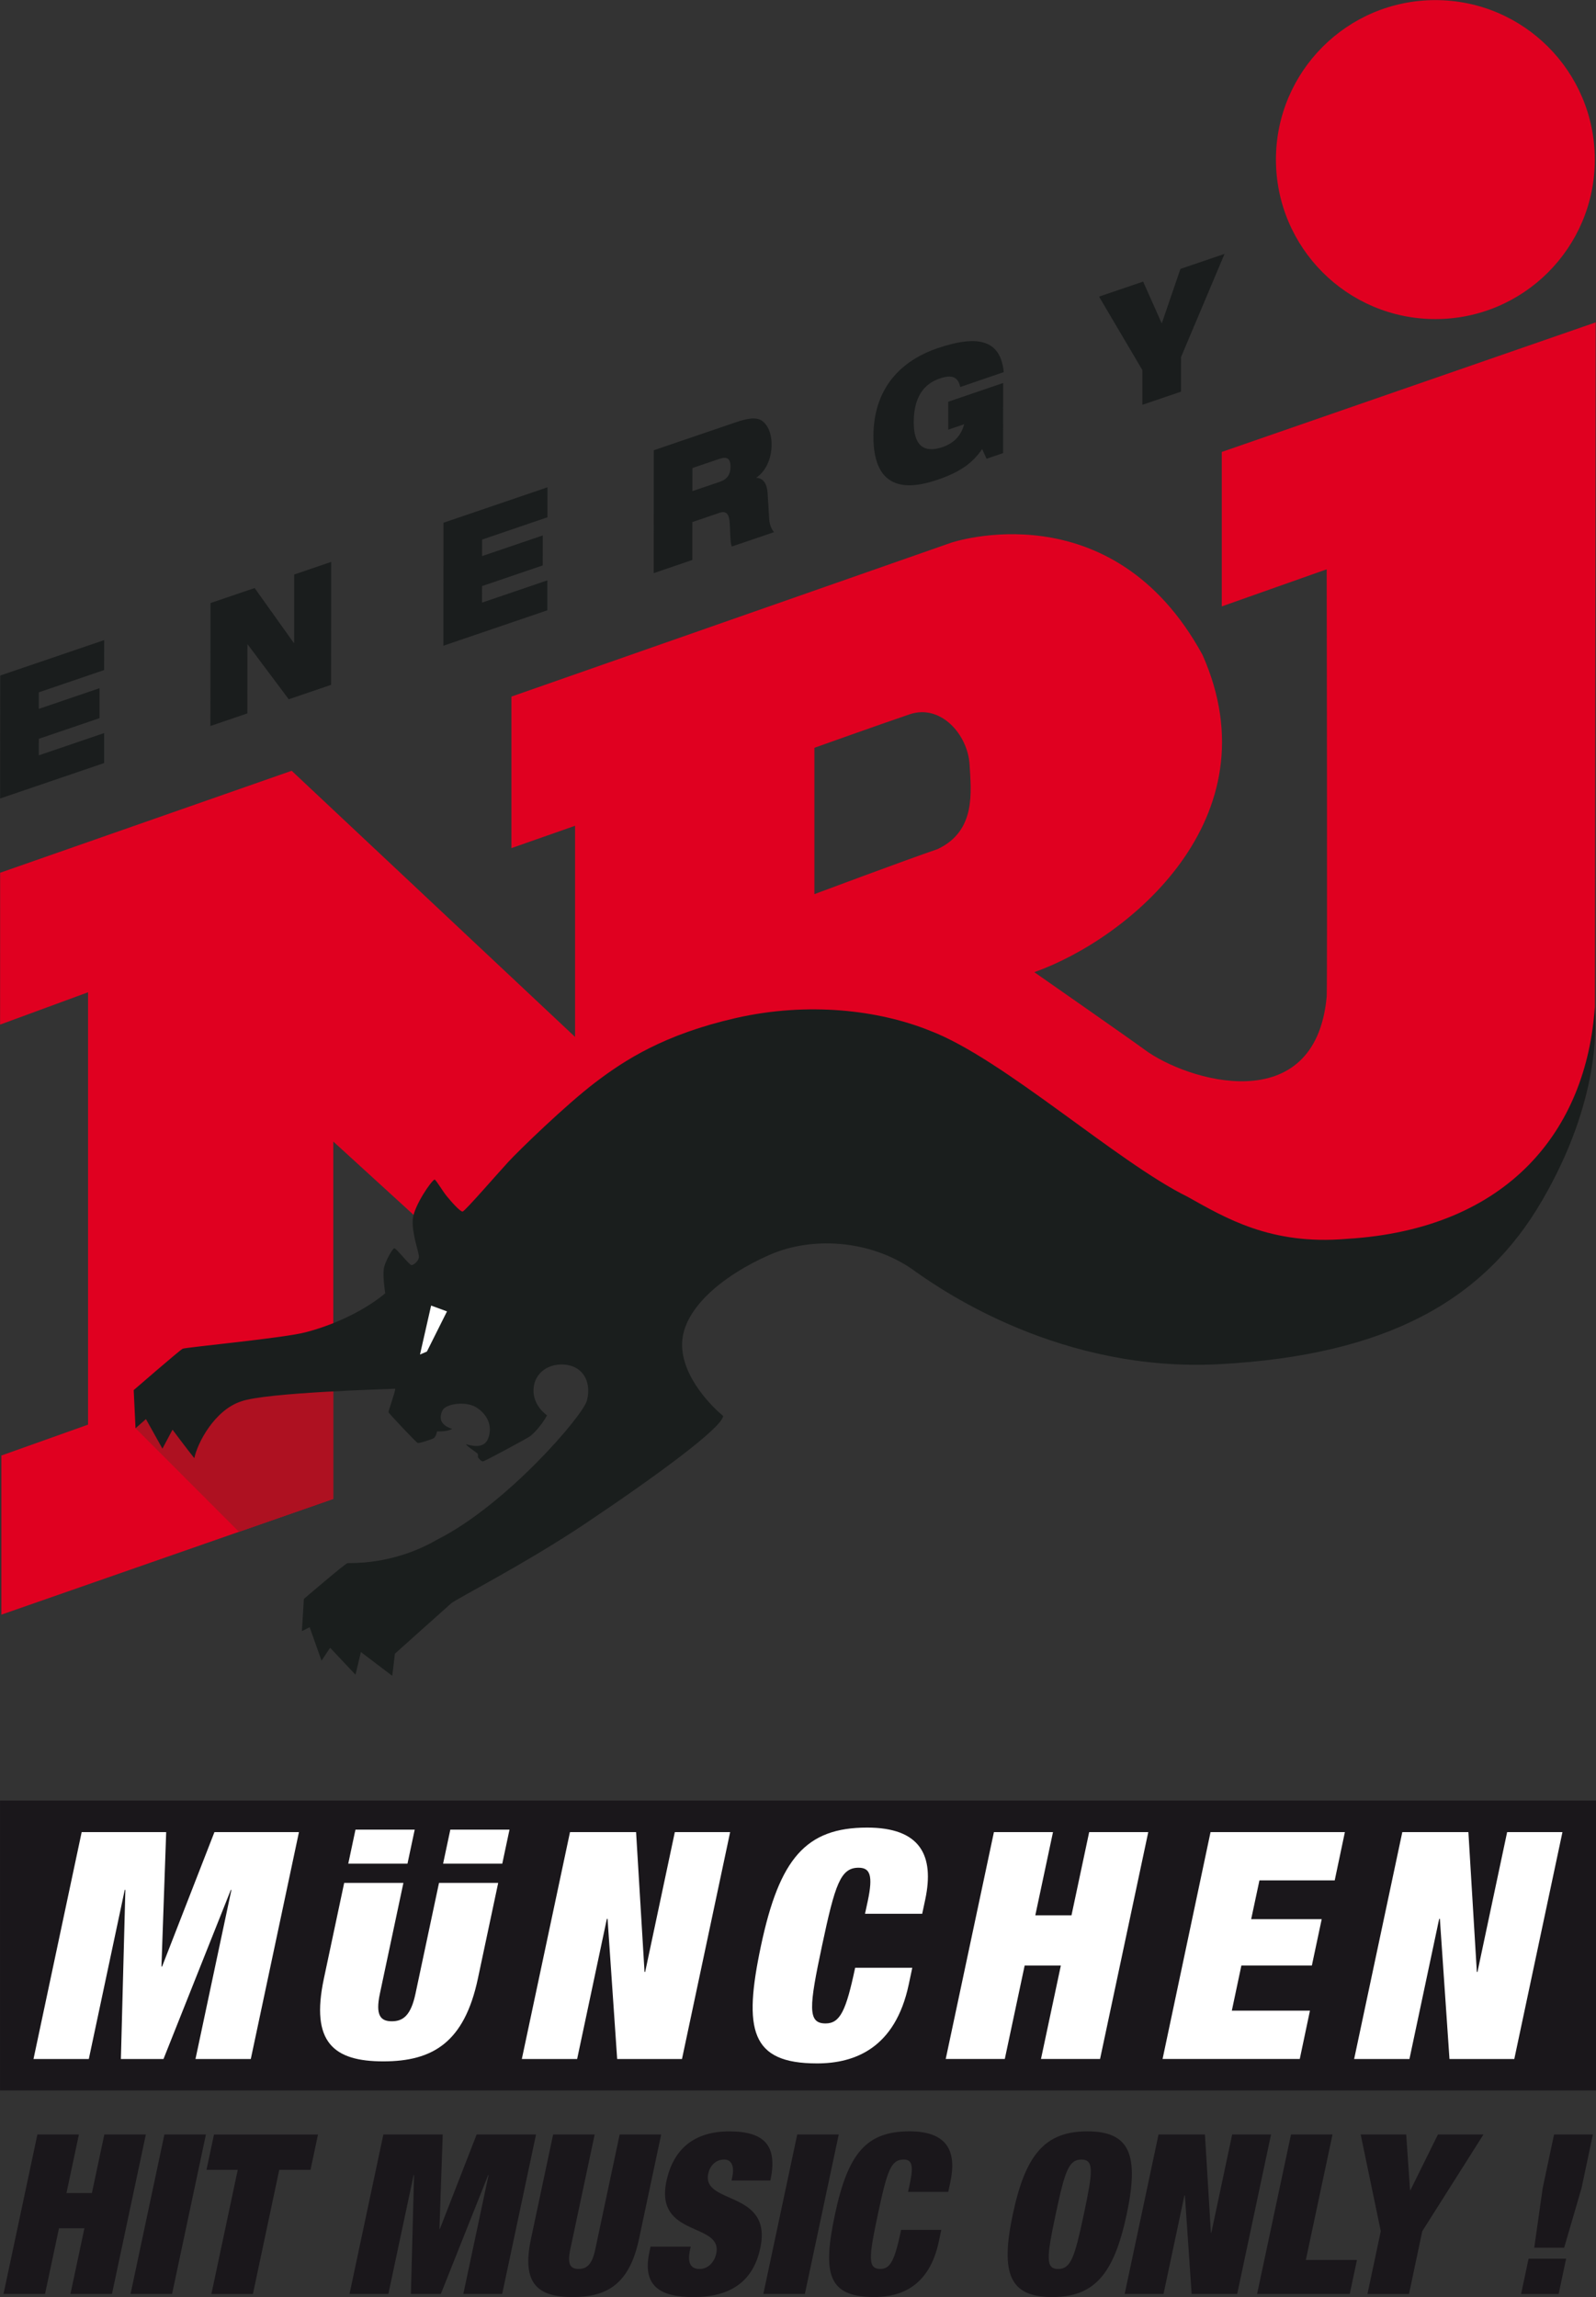 <svg version="1.1" viewBox="0 0 150 215.83" xmlns="http://www.w3.org/2000/svg">
 <rect x="0" y="0" width="150" height="215.83" fill="#333333" stroke="none"/>
 <g transform="matrix(1.029 0 0 1.029 150.97 318)" stroke-width=".972">
  <g transform="translate(1213.4 -105.85)" fill="#1a171b" stroke-width=".257">
   <path class="st1" d="m-1356.7-8.287h3.792l-1.136 5.342h2.322l1.136-5.342h3.792l-3.094 14.557h-3.792l1.274-5.993h-2.322l-1.274 5.993h-3.792z"/>
   <path class="st1" d="m-1345.1-8.287h3.792l-3.091 14.557h-3.792z"/>
   <path class="st1" d="m-1338.4-5.062h-2.855l0.684-3.222h9.501l-0.684 3.222h-2.855l-2.406 11.335h-3.792z"/>
   <path class="st1" d="m-1325.1-8.287h5.423l-0.303 8.625h0.04l3.36-8.625h5.423l-3.091 14.557h-3.549l2.305-10.849h-0.038l-4.321 10.849h-2.733l0.286-10.849h-0.04l-2.305 10.849h-3.549z"/>
   <path class="st1" d="m-1305.8-8.287-2.231 10.502c-0.3 1.405 0.05 1.773 0.765 1.773 0.715 0 1.22-0.367 1.517-1.773l2.231-10.502h3.792l-2.026 9.542c-0.866 4.078-2.882 5.302-6.06 5.302-3.182 0-4.675-1.22-3.809-5.302l2.026-9.542z"/>
   <path class="st1" d="m-1293.3-4.084 0.074-0.347c0.182-0.856-0.014-1.571-0.748-1.571-0.816 0-1.318 0.634-1.453 1.284-0.613 2.875 5.885 1.47 4.756 6.791-0.657 3.097-2.767 4.486-6.111 4.486-3.141 0-4.665-1.079-4.024-4.095l0.108-0.512h3.67l-0.074 0.347c-0.263 1.244 0.152 1.692 0.883 1.692 0.775 0 1.351-0.613 1.523-1.409 0.61-2.875-5.645-1.446-4.55-6.606 0.624-2.936 2.534-4.547 5.737-4.547 3.303 0 4.422 1.368 3.758 4.486z"/>
   <path class="st1" d="m-1287.3-8.287h3.792l-3.094 14.557h-3.792z"/>
   <path class="st1" d="m-1277-3.862c0.35-1.648 0.148-2.14-0.586-2.14-1.163 0-1.51 1.062-2.346 4.995-0.836 3.937-0.94 4.995 0.222 4.995 0.941 0 1.318-0.819 1.901-3.569h3.667l-0.229 1.079c-0.866 4.078-3.458 5.056-5.885 5.056-4.264 0-4.746-2.14-3.593-7.563 1.183-5.568 2.872-7.567 6.808-7.567 3.424 0 4.328 1.793 3.731 4.611l-0.196 0.917h-3.67z"/>
   <path class="st1" d="m-1260.8-8.574c3.873 0 4.749 2.123 3.593 7.567-1.156 5.443-2.932 7.563-6.808 7.563-3.873 0-4.749-2.12-3.593-7.563 1.156-5.443 2.932-7.567 6.808-7.567zm-2.669 12.565c1.163 0 1.51-1.062 2.346-4.995 0.836-3.937 0.94-4.995-0.223-4.995-1.163 0-1.51 1.062-2.346 4.995-0.836 3.933-0.937 4.995 0.223 4.995z"/>
   <path class="st1" d="m-1254.3-8.287h4.24l0.543 8.972h0.04l1.904-8.972h3.549l-3.091 14.557h-4.159l-0.617-8.992h-0.044l-1.908 8.992h-3.549z"/>
   <path class="st1" d="m-1242.2-8.287h3.792l-2.437 11.456h4.668l-0.657 3.101h-8.463z"/>
   <path class="st1" d="m-1234 0.54-1.837-8.827h4.159l0.35 5.076h0.04l2.507-5.076h4.159l-5.588 8.827-1.213 5.733h-3.795z"/>
   <path class="st1" d="m-1220.5 3.051h3.428l-0.684 3.222h-3.428zm1.291-6.465 1.035-4.874h3.546l-1.031 4.874-1.591 5.463h-2.733z"/>
  </g>
  <path d="m-146.71-144.63h145.77v26.47h-145.77z" fill="#1a171b"/>
  <g transform="translate(.265 .679)" fill="#fff">
   <path class="st0" d="m-36.414-142.43h12.271l-0.93 4.412h-6.875l-0.755 3.54h6.442l-0.899 4.234h-6.438l-0.872 4.121h7.135l-0.93 4.412h-12.531z" stroke-width=".257"/>
   <path class="st1" d="m-139.52-142.43h7.719l-0.432 12.276h0.057l4.783-12.276h7.719l-4.399 20.72h-5.052l3.281-15.442h-0.053l-6.15 15.442h-3.891l0.408-15.442h-0.057l-3.281 15.442h-5.052z" stroke-width=".257"/>
   <path class="st1" d="m-18.898-142.43h6.035l0.772 12.77h0.057l2.711-12.77h5.052l-4.399 20.72h-5.92l-0.878-12.799h-0.063l-2.715 12.799h-5.052z" stroke-width=".257"/>
   <path class="st1" d="m-94.918-142.43h6.035l0.772 12.77h0.057l2.711-12.77h5.052l-4.399 20.72h-5.92l-0.878-12.799h-0.063l-2.715 12.799h-5.052z" stroke-width=".257"/>
   <path class="st1" d="m-56.199-142.43h5.396l-1.617 7.603h3.305l1.617-7.603h5.396l-4.403 20.718h-5.396l1.813-8.529h-3.305l-1.813 8.529h-5.396z" stroke-width=".257"/>
   <path transform="scale(.265)" d="m-432.12-538.31-2.485 11.708h20.412l2.487-11.708zm32.688 0-2.487 11.708h20.396l2.485-11.708zm-36.583 18.349-7 32.977c-4.66 21.955 3.372 28.516 20.486 28.516 17.096 0 27.936-6.579 32.596-28.516l7-32.977h-20.398l-8.103 38.144c-1.595 7.56-4.315 9.535-8.158 9.535-3.845 0-5.728-1.975-4.115-9.535l8.103-38.144z" stroke-width=".972"/>
   <path class="st1" d="m-67.723-136.13c0.499-2.346 0.211-3.046-0.835-3.046-1.655 0-2.149 1.511-3.339 7.109-1.19 5.603-1.338 7.109 0.317 7.109 1.338 0 1.876-1.166 2.705-5.08h5.219l-0.326 1.535c-1.233 5.804-4.922 7.195-8.375 7.195-6.068 0-6.754-3.046-5.114-10.764 1.684-7.924 4.087-10.769 9.69-10.769 4.874 0 6.159 2.552 5.31 6.562l-0.278 1.305h-5.224z" stroke-width=".257"/>
  </g>
  <g transform="matrix(3.776 0 0 3.776 -243.66 -342.2)" stroke-width=".068">
   <path class="st2" d="m55.227 19.711v3.735l2.538-0.897s0.017 9.819 0 10.332c-0.276 2.992-3.4 2.038-4.416 1.276-0.317-0.235-2.657-1.866-2.657-1.866 2.272-0.806 5.827-3.716 4.069-7.673-2.2-4.031-6.083-2.711-6.083-2.711l-10.633 3.72v3.664l1.539-0.54v5.106l-6.855-6.436-7.052 2.466-1e-3 3.672 2.128-0.782v10.455l-2.097 0.747v3.848l8.029-2.799v-8.641l4.408 4.024 11.329-3.006s1.5 1.192 2.616 2.001c1.92 1.394 4.237 1.699 6.838 0.993 2.857-0.775 5.325-3.303 5.325-6.986 0-1.315 0.019-16.835 0.019-16.835zm-6.874 9.604c-0.754 0.257-2.98 1.089-2.98 1.089v-3.539s1.538-0.549 2.302-0.809c0.752-0.257 1.411 0.488 1.452 1.22 0.037 0.653 0.16 1.6-0.774 2.039zm12.041-12.817c2.129 0 3.856-1.727 3.856-3.857 0-2.129-1.727-3.856-3.856-3.856-2.13 0-3.857 1.727-3.857 3.856 1e-3 2.131 1.727 3.857 3.857 3.857z" fill="#e00020"/>
   <polygon class="st3" points="31.454 45.824 28.952 43.319 29.18 42.294 33.737 42.087 33.737 45.028" fill="#ae1121"/>
   <path class="st4" d="m64.25 33.13c-0.196 2.952-2.069 5.376-6.001 5.61-1.841 0.158-2.937-0.509-3.85-1.018-1.699-0.835-4.454-3.334-6.217-4.01-1.253-0.509-2.964-0.708-4.705-0.313-1.741 0.397-2.695 1.019-3.405 1.559-0.708 0.539-1.832 1.628-2.102 1.92-0.269 0.292-1.049 1.193-1.105 1.201-0.057 0.01-0.274-0.236-0.382-0.368-0.107-0.13-0.253-0.385-0.296-0.406-0.075 0.021-0.492 0.626-0.527 0.948-0.035 0.323 0.143 0.801 0.147 0.911 5e-3 0.11-0.128 0.207-0.177 0.212-0.051 4e-3 -0.376-0.418-0.42-0.409-0.042 9e-3 -0.195 0.275-0.244 0.453-0.048 0.179 0.026 0.636 0.026 0.636-0.412 0.349-1.118 0.732-1.915 0.94-0.495 0.139-2.916 0.366-2.985 0.401-0.07 0.034-1.184 1-1.184 1l0.044 0.923 0.252-0.222 0.399 0.715 0.244-0.459s0.344 0.462 0.527 0.689c0.078-0.378 0.496-1.163 1.128-1.371 0.6-0.222 3.639-0.3 3.734-0.308-8e-3 0.086-0.166 0.539-0.166 0.565 0 0.025 0.666 0.727 0.705 0.745 0.04 0.017 0.37-0.095 0.397-0.118 0.026-0.021 0.061-0.087 0.074-0.161 0.021 0 0.249 0.013 0.365-0.061-0.309-0.096-0.313-0.279-0.235-0.445 0.078-0.164 0.57-0.234 0.826-0.07 0.258 0.166 0.4 0.449 0.275 0.758-0.109 0.269-0.452 0.144-0.531 0.13 0.025 0.053 0.273 0.209 0.283 0.231 9e-3 0.022 5e-3 0.083 5e-3 0.083s0.073 0.103 0.121 0.1c0.048-4e-3 1.062-0.553 1.136-0.605 0.075-0.052 0.28-0.258 0.415-0.508 0 0-0.348-0.23-0.327-0.635 0.022-0.405 0.383-0.64 0.788-0.589 0.405 0.053 0.618 0.405 0.505 0.862-0.091 0.366-1.955 2.529-3.621 3.365-1.097 0.637-2.112 0.558-2.173 0.571s-1.054 0.865-1.054 0.865l-0.048 0.779 0.188-0.095 0.287 0.809 0.208-0.312 0.614 0.652 0.13-0.549 0.758 0.575s0.039-0.288 0.065-0.535c0.104-0.093 1.24-1.11 1.358-1.215 0.118-0.106 1.788-0.954 3.252-1.934 1.676-1.123 3.304-2.311 3.33-2.599-0.209-0.17-1.018-0.927-0.993-1.763 0.027-0.836 0.98-1.632 2.103-2.128 1.124-0.496 2.574-0.326 3.551 0.405 0.667 0.471 3.526 2.441 7.353 2.233 4.023-0.22 6.385-1.528 7.795-3.957 1.412-2.429 1.303-4.227 1.275-4.683z" fill="#1a1e1d"/>
   <polygon class="st0" points="35.833 41.537 36.102 40.353 36.486 40.494 36 41.465" fill="#fff"/>
  </g>
  <g transform="matrix(3.776 0 0 3.776 -243.66 -342.2)" fill="#1a1d1d" stroke-width=".068">
   <path class="st5" d="m25.679 25.118 2.515-0.857-1e-3 0.724-1.58 0.539v0.4l1.468-0.5v0.724l-1.468 0.5-1e-3 0.4 1.581-0.539v0.725l-2.516 0.857z"/>
   <path class="st5" d="m30.766 23.365 1.067-0.363 0.946 1.326 0.01-4e-3 1e-3 -1.649 0.895-0.305-3e-3 2.973-1.024 0.349-0.993-1.327-6e-3 3e-3 -1e-3 1.665-0.895 0.305z"/>
   <path class="st5" d="m36.401 21.423 2.516-0.857-1e-3 0.725-1.581 0.539-1e-3 0.4 1.469-0.5-1e-3 0.725-1.468 0.5-1e-3 0.4 1.581-0.539v0.724l-2.515 0.857z"/>
   <path class="st5" d="m41.488 19.67 1.969-0.671c0.268-0.092 0.431-0.118 0.56-0.083 0.176 0.048 0.322 0.286 0.321 0.611 0 0.279-0.094 0.611-0.365 0.803v8e-3c0.14 3e-3 0.252 0.114 0.268 0.367l0.039 0.636c9e-3 0.13 0.056 0.239 0.116 0.31l-1.021 0.347c-0.033-0.076-0.033-0.205-0.049-0.545-0.01-0.217-0.069-0.33-0.242-0.272l-0.663 0.226-1e-3 0.916-0.934 0.319zm0.934 0.989 0.663-0.226c0.182-0.062 0.259-0.18 0.259-0.367 0-0.225-0.116-0.24-0.271-0.187l-0.65 0.221z"/>
   <path class="st5" d="m48.61 18.497 1.329-0.453-1e-3 1.695-0.401 0.137-0.106-0.235c-0.242 0.353-0.547 0.561-1.084 0.744-0.656 0.224-1.548 0.323-1.546-1.051 1e-3 -1.304 0.83-1.886 1.546-2.13 1.041-0.354 1.534-0.164 1.606 0.577l-1.053 0.36c-0.026-0.145-0.096-0.217-0.182-0.242-0.09-0.023-0.196-4e-3 -0.318 0.038-0.381 0.13-0.623 0.45-0.624 1.053-1e-3 0.55 0.231 0.762 0.696 0.604 0.305-0.104 0.457-0.305 0.524-0.553l-0.385 0.131z"/>
   <path class="st5" d="m53.307 17.733-1.049-1.778 1.067-0.363 0.45 1.012 0.452-1.319 1.067-0.363-1.052 2.494-1e-3 0.837-0.934 0.318z"/>
  </g>
 </g>
</svg>
